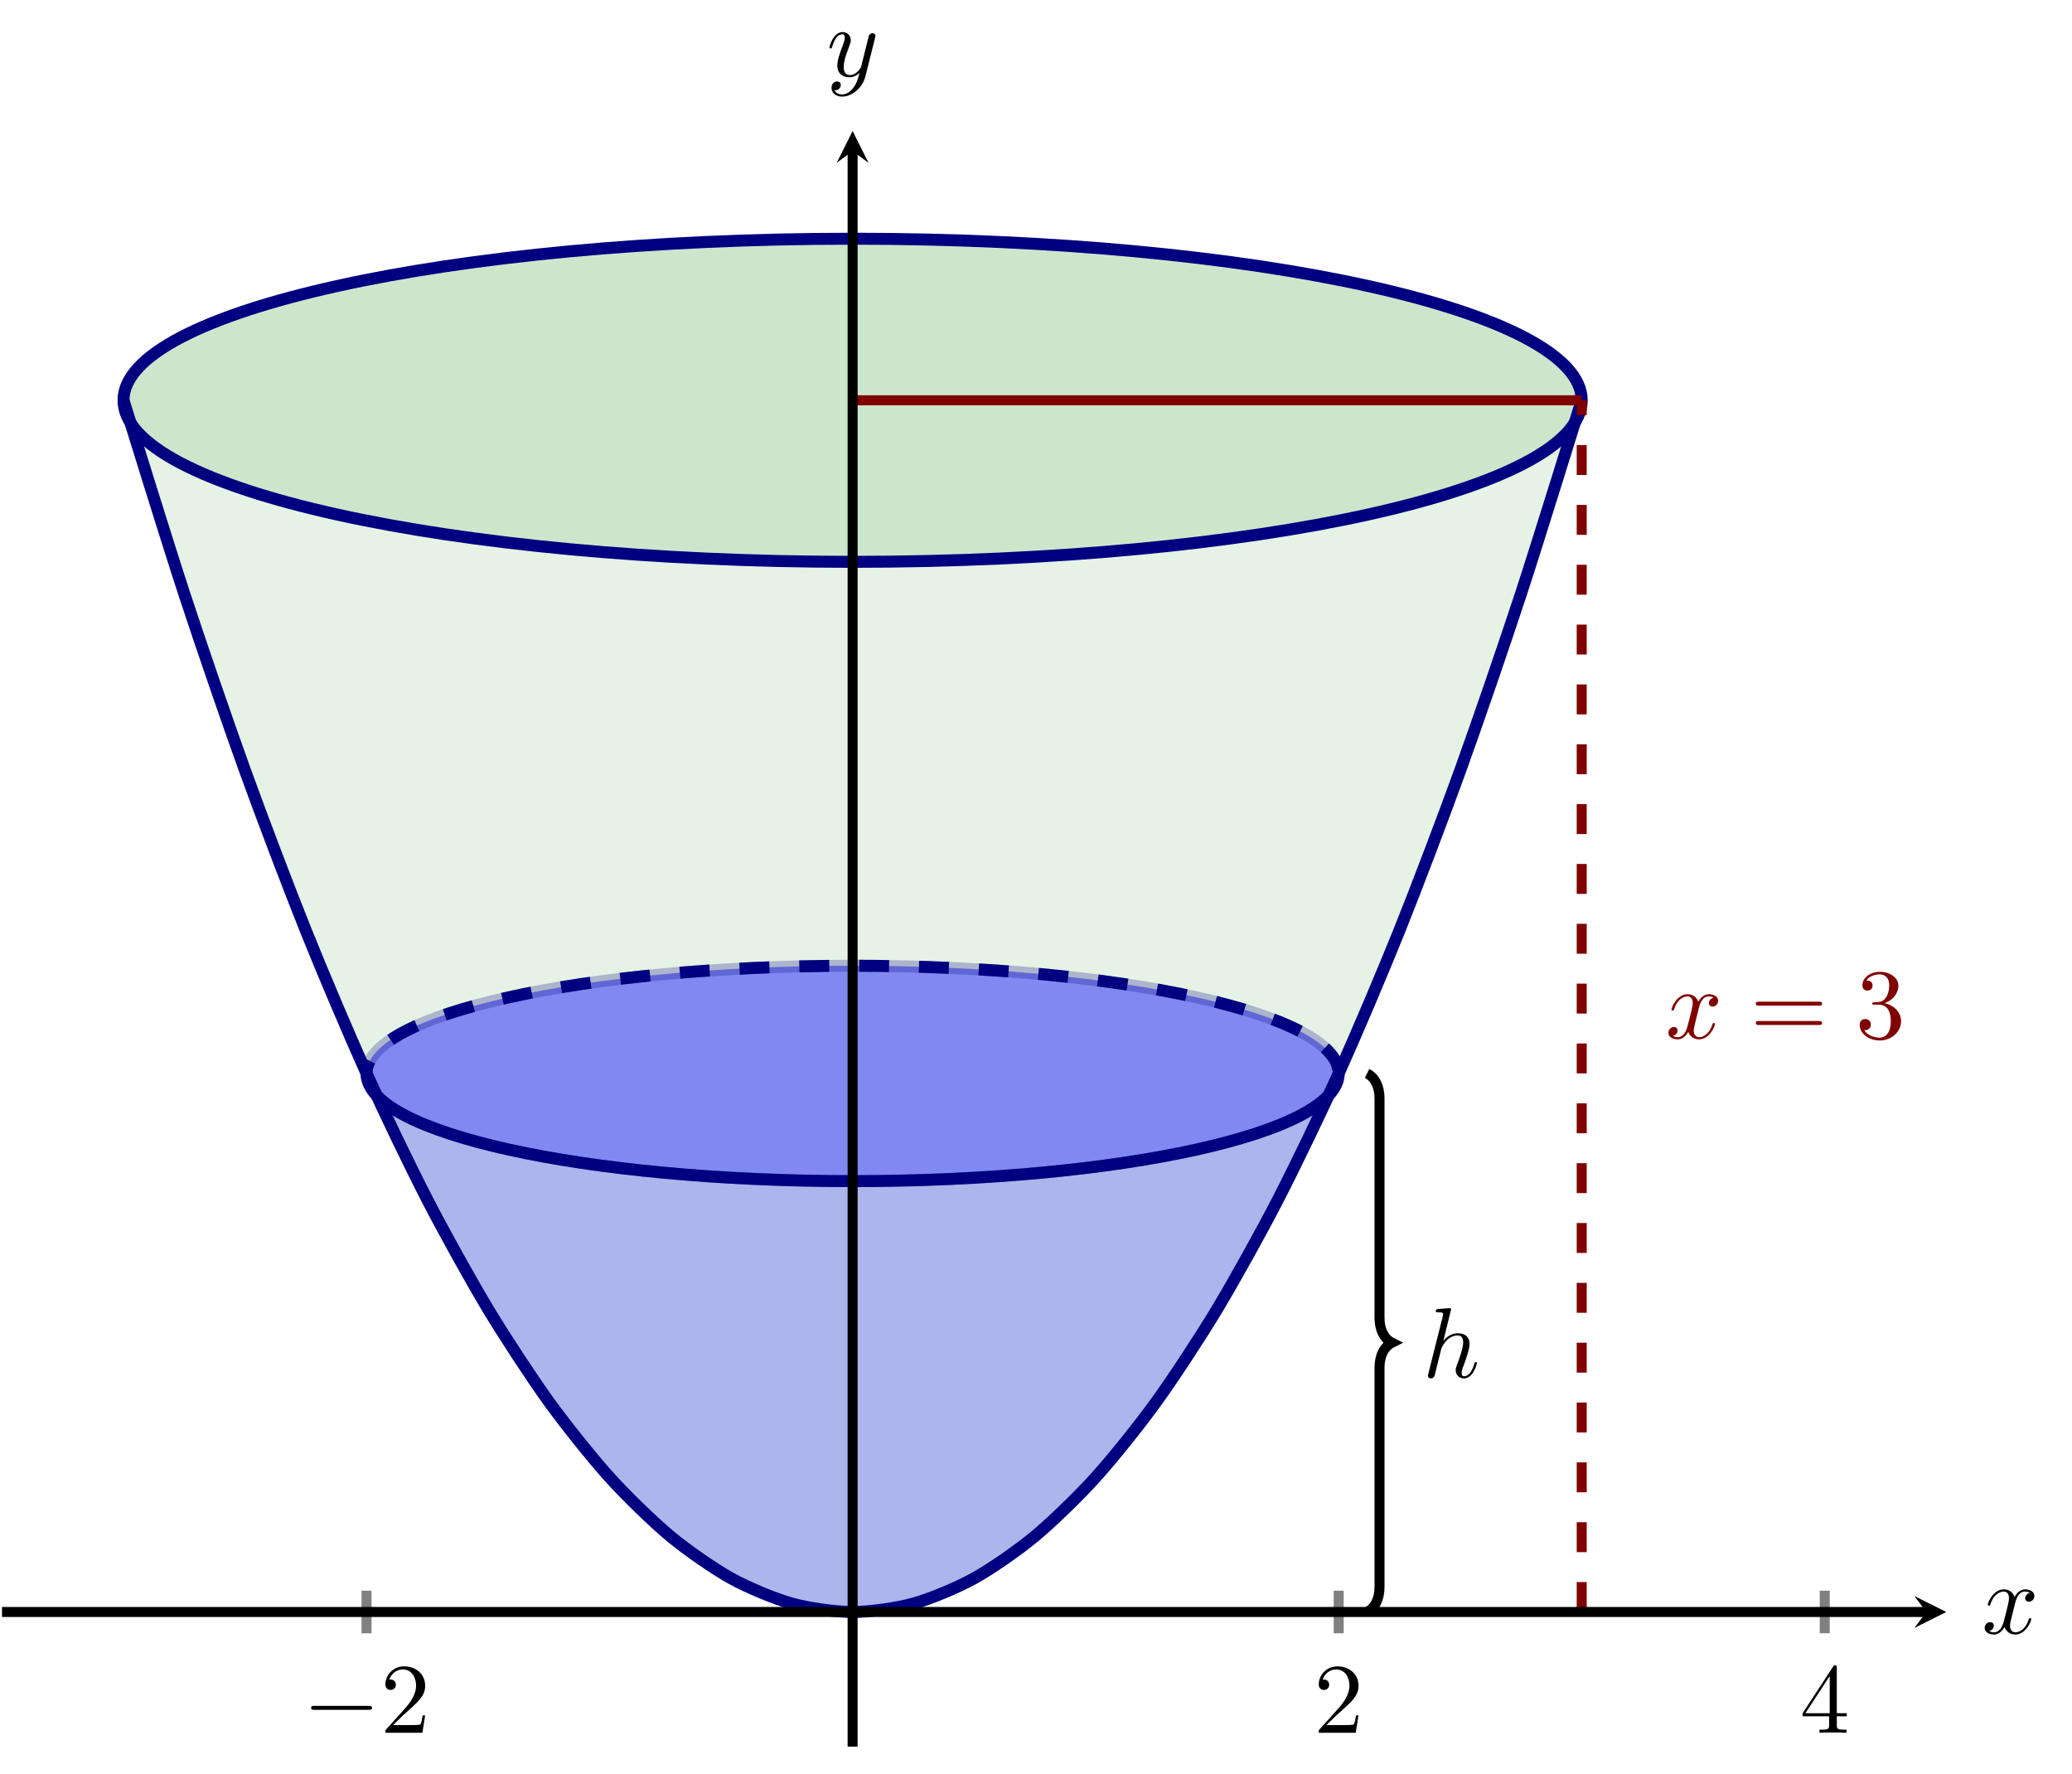 <?xml version="1.0" encoding="UTF-8" standalone="no"?>
<!DOCTYPE svg PUBLIC "-//W3C//DTD SVG 1.1//EN" "http://www.w3.org/Graphics/SVG/1.1/DTD/svg11.dtd">
<svg xmlns="http://www.w3.org/2000/svg" xmlns:xlink="http://www.w3.org/1999/xlink" version="1.1" width="207.031pt" height="177.251pt" viewBox="0 0 207.031 177.251">
<clipPath id="cp0">
<path transform="matrix(1,0,0,-1,.199,174.483)" d="M 0 0 L 194.269 0 L 194.269 161.396 L 0 161.396 Z "/>
</clipPath>
<g clip-path="url(#cp0)">
<path transform="matrix(1,0,0,-1,.199,174.483)" d="M 12.142 134.496 L 18.213 115.163 L 24.284 97.51 L 30.355 81.538 L 36.425 67.248 L 42.496 54.639 L 48.567 43.711 L 54.638 34.465 L 60.709 26.899 L 66.78 21.015 L 72.851 16.812 L 78.922 14.29 L 84.993 13.45 L 91.064 14.29 L 97.135 16.812 L 103.205 21.015 L 109.276 26.899 L 115.347 34.465 L 121.418 43.711 L 127.489 54.639 L 133.56 67.248 L 139.631 81.538 L 145.702 97.51 L 151.773 115.163 L 157.844 134.496 C 157.844 143.41 125.228 150.636 84.993 150.636 C 44.758 150.636 12.142 143.41 12.142 134.496 Z " fill="#cce6cc" fill-opacity=".5"/>
</g>
<clipPath id="cp1">
<path transform="matrix(1,0,0,-1,.199,174.483)" d="M 0 0 L 194.269 0 L 194.269 161.396 L 0 161.396 Z "/>
</clipPath>
<g clip-path="url(#cp1)">
<path transform="matrix(1,0,0,-1,.199,174.483)" d="M 36.425 67.248 L 40.473 58.655 L 44.52 50.81 L 48.567 43.711 L 52.614 37.36 L 56.662 31.756 L 60.709 26.899 L 64.756 22.79 L 68.803 19.427 L 72.851 16.812 L 76.898 14.944 L 80.945 13.823 L 84.993 13.45 L 89.04 13.823 L 93.087 14.944 L 97.134 16.812 L 101.182 19.427 L 105.229 22.789 L 109.276 26.899 L 113.323 31.756 L 117.371 37.36 L 121.418 43.711 L 125.465 50.809 L 129.512 58.655 L 133.56 67.247 L 133.56 67.248 C 133.56 73.191 111.816 78.008 84.993 78.008 C 58.169 78.008 36.425 73.191 36.425 67.248 Z " fill="#0000ff" fill-opacity=".25"/>
</g>
<clipPath id="cp2">
<path transform="matrix(1,0,0,-1,.199,174.483)" d="M 0 0 L 194.269 0 L 194.269 161.396 L 0 161.396 Z "/>
</clipPath>
<g clip-path="url(#cp2)">
<path transform="matrix(1,0,0,-1,.199,174.483)" d="M 157.844 134.496 C 157.844 143.41 125.228 150.636 84.993 150.636 C 44.758 150.636 12.142 143.41 12.142 134.496 C 12.142 125.583 44.758 118.357 84.993 118.357 C 125.228 118.357 157.844 125.583 157.844 134.496 Z M 84.993 134.496 " fill="#cce6cc"/>
<path transform="matrix(1,0,0,-1,.199,174.483)" stroke-width="1.196" stroke-linecap="butt" stroke-miterlimit="10" stroke-linejoin="miter" fill="none" stroke="#000080" d="M 157.844 134.496 C 157.844 143.41 125.228 150.636 84.993 150.636 C 44.758 150.636 12.142 143.41 12.142 134.496 C 12.142 125.583 44.758 118.357 84.993 118.357 C 125.228 118.357 157.844 125.583 157.844 134.496 Z M 84.993 134.496 "/>
<g>
<path transform="matrix(1,0,0,-1,.199,174.483)" d="M 133.56 67.248 C 133.56 73.191 111.816 78.008 84.993 78.008 C 58.169 78.008 36.425 73.191 36.425 67.248 C 36.425 61.306 58.169 56.489 84.993 56.489 C 111.816 56.489 133.56 61.306 133.56 67.248 Z M 84.993 67.248 " fill="#0000ff" fill-opacity=".25"/>
<path transform="matrix(1,0,0,-1,.199,174.483)" stroke-width="1.196" stroke-linecap="butt" stroke-miterlimit="10" stroke-linejoin="miter" fill="none" stroke="#000080" stroke-opacity=".25" d="M 133.56 67.248 C 133.56 73.191 111.816 78.008 84.993 78.008 C 58.169 78.008 36.425 73.191 36.425 67.248 C 36.425 61.306 58.169 56.489 84.993 56.489 C 111.816 56.489 133.56 61.306 133.56 67.248 Z M 84.993 67.248 "/>
</g>
<path transform="matrix(1,0,0,-1,.199,174.483)" stroke-width="1.196" stroke-linecap="butt" stroke-miterlimit="10" stroke-linejoin="miter" fill="none" stroke="#000080" d="M 133.56 67.248 C 133.56 61.306 111.816 56.489 84.993 56.489 C 58.169 56.489 36.425 61.306 36.425 67.248 "/>
<path transform="matrix(1,0,0,-1,.199,174.483)" stroke-width="1.196" stroke-linecap="butt" stroke-dasharray="2.989,2.989" stroke-miterlimit="10" stroke-linejoin="miter" fill="none" stroke="#000080" d="M 133.56 67.248 C 133.56 73.191 111.816 78.008 84.993 78.008 C 58.169 78.008 36.425 73.191 36.425 67.248 "/>
<path transform="matrix(1,0,0,-1,.199,174.483)" stroke-width="1.196" stroke-linecap="butt" stroke-miterlimit="10" stroke-linejoin="miter" fill="none" stroke="#000080" d="M 12.142 134.496 C 12.142 134.496 16.528 120.294 18.213 115.163 C 19.897 110.031 22.599 102.175 24.284 97.51 C 25.968 92.845 28.67 85.737 30.355 81.538 C 32.039 77.34 34.741 70.98 36.425 67.248 C 38.11 63.516 40.812 57.905 42.496 54.639 C 44.181 51.373 46.883 46.511 48.567 43.711 C 50.252 40.912 52.954 36.797 54.638 34.465 C 56.323 32.132 59.024 28.765 60.709 26.899 C 62.394 25.033 65.095 22.415 66.78 21.015 C 68.465 19.615 71.166 17.745 72.851 16.812 C 74.536 15.879 77.237 14.757 78.922 14.29 C 80.606 13.824 83.308 13.45 84.993 13.45 C 86.677 13.45 89.379 13.824 91.064 14.29 C 92.748 14.757 95.45 15.879 97.135 16.812 C 98.819 17.745 101.521 19.615 103.205 21.015 C 104.89 22.415 107.592 25.033 109.276 26.899 C 110.961 28.765 113.663 32.132 115.347 34.465 C 117.032 36.797 119.734 40.912 121.418 43.711 C 123.103 46.511 125.804 51.373 127.489 54.639 C 129.174 57.905 131.875 63.516 133.56 67.248 C 135.245 70.98 137.946 77.34 139.631 81.538 C 141.316 85.737 144.017 92.845 145.702 97.51 C 147.386 102.175 150.088 110.031 151.773 115.163 C 153.457 120.294 157.844 134.496 157.844 134.496 "/>
<path transform="matrix(1,0,0,-1,.199,174.483)" stroke-width="1" stroke-linecap="butt" stroke-miterlimit="10" stroke-linejoin="miter" fill="none" stroke="#000000" d="M 136.395 67.248 C 137.142 66.875 137.64 66.003 137.64 64.758 L 137.64 42.84 C 137.64 41.594 138.138 40.723 138.886 40.349 C 138.138 39.975 137.64 39.104 137.64 37.858 L 137.64 15.94 C 137.64 14.695 137.142 13.823 136.395 13.45 "/>
<symbol id="font_3_1">
<path d="M .232 .694 C .232 .695 .232 .705 .219 .705 C .196 .705 .123 .697 .097 .695 C .089 .694 .078 .693 .078 .675 C .078 .663 .087 .663 .102 .663 C .15 .663 .152 .656 .152 .646 L .149 .626 L .004 .05 C 0 .036 0 .034 0 .028 C 0 .005 .02 0 .029 0 C .045 0 .061 .012 .066 .026 L .085 .102 L .107 .192 C .113 .214 .119 .236 .124 .259 C .126 .265 .134 .298 .135 .304 C .138 .313 .169 .369 .203 .396 C .225 .412 .256 .431 .299 .431 C .342 .431 .353 .397 .353 .361 C .353 .307 .315 .198 .291 .137 C .283 .114 .278 .102 .278 .082 C .278 .035 .313 0 .36 0 C .454 0 .491 .146 .491 .154 C .491 .164 .482 .164 .479 .164 C .469 .164 .469 .161 .464 .146 C .449 .093 .417 .022 .362 .022 C .345 .022 .338 .032 .338 .055 C .338 .08 .347 .104 .356 .126 C .372 .169 .417 .288 .417 .346 C .417 .411 .377 .453 .302 .453 C .239 .453 .191 .422 .154 .376 L .232 .694 Z "/>
</symbol>
<use xlink:href="#font_3_1" transform="matrix(9.963,0,0,-9.963,142.682,137.704)"/>
<path transform="matrix(1,0,0,-1,.199,174.483)" stroke-width="1" stroke-linecap="butt" stroke-miterlimit="10" stroke-linejoin="miter" fill="none" stroke="#800000" d="M 84.993 134.496 L 157.844 134.496 "/>
<path transform="matrix(1,0,0,-1,.199,174.483)" stroke-width="1" stroke-linecap="butt" stroke-dasharray="2.989,2.989" stroke-miterlimit="10" stroke-linejoin="miter" fill="none" stroke="#800000" d="M 157.844 13.45 L 157.844 134.496 "/>
<symbol id="font_3_2">
<path d="M .305 .313 C .311 .339 .334 .431 .404 .431 C .409 .431 .433 .431 .454 .418 C .426 .413 .406 .388 .406 .364 C .406 .348 .417 .329 .444 .329 C .466 .329 .498 .347 .498 .387 C .498 .439 .439 .453 .405 .453 C .347 .453 .312 .4 .3 .377 C .275 .443 .221 .453 .192 .453 C .088 .453 .031 .324 .031 .299 C .031 .289 .041 .289 .043 .289 C .051 .289 .054 .291 .056 .3 C .09 .406 .156 .431 .19 .431 C .209 .431 .244 .422 .244 .364 C .244 .333 .227 .266 .19 .126 C .174 .064 .139 .022 .095 .022 C .089 .022 .066 .022 .045 .035 C .07 .04 .092 .061 .092 .089 C .092 .116 .07 .124 .055 .124 C .025 .124 0 .098 0 .066 C 0 .02 .05 0 .094 0 C .16 0 .196 .07 .199 .076 C .211 .039 .247 0 .307 0 C .41 0 .467 .129 .467 .154 C .467 .164 .458 .164 .455 .164 C .446 .164 .444 .16 .442 .153 C .409 .046 .341 .022 .309 .022 C .27 .022 .254 .054 .254 .088 C .254 .11 .26 .132 .271 .176 L .305 .313 Z "/>
</symbol>
<use xlink:href="#font_3_2" transform="matrix(9.963,0,0,-9.963,166.706,103.831)" fill="#800000"/>
<symbol id="font_4_4">
<path d="M .631 .194 C .646 .194 .665 .194 .665 .214 C .665 .234 .646 .234 .632 .234 L .033 .234 C .019 .234 0 .234 0 .214 C 0 .194 .019 .194 .034 .194 L .631 .194 M .632 0 C .646 0 .665 0 .665 .02 C .665 .04 .646 .04 .631 .04 L .034 .04 C .019 .04 0 .04 0 .02 C 0 0 .019 0 .033 0 L .632 0 Z "/>
</symbol>
<symbol id="font_4_2">
<path d="M .248 .374 C .33 .401 .388 .471 .388 .55 C .388 .632 .3 .688 .204 .688 C .103 .688 .027 .628 .027 .552 C .027 .519 .049 .5 .078 .5 C .109 .5 .129 .522 .129 .551 C .129 .601 .082 .601 .067 .601 C .098 .65 .164 .663 .2 .663 C .241 .663 .296 .641 .296 .551 C .296 .539 .294 .481 .268 .437 C .238 .389 .204 .386 .179 .385 C .171 .384 .147 .382 .14 .382 C .132 .381 .125 .38 .125 .37 C .125 .359 .132 .359 .149 .359 L .193 .359 C .275 .359 .312 .291 .312 .193 C .312 .057 .243 .028 .199 .028 C .156 .028 .081 .045 .046 .104 C .081 .099 .112 .121 .112 .159 C .112 .195 .085 .215 .056 .215 C .032 .215 0 .201 0 .157 C 0 .066 .093 0 .202 0 C .324 0 .415 .091 .415 .193 C .415 .275 .352 .353 .248 .374 Z "/>
</symbol>
<use xlink:href="#font_4_4" transform="matrix(9.963,0,0,-9.963,175.437,102.396)" fill="#800000"/>
<use xlink:href="#font_4_2" transform="matrix(9.963,0,0,-9.963,185.818,103.94)" fill="#800000"/>
</g>
<symbol id="font_5_1">
<path d="M .576 0 C .593 0 .611 0 .611 .02 C .611 .04 .593 .04 .576 .04 L .035 .04 C .018 .04 0 .04 0 .02 C 0 0 .018 0 .035 0 L .576 0 Z "/>
</symbol>
<use xlink:href="#font_5_1" transform="matrix(9.963,0,0,-9.963,31.086,170.809)"/>
<symbol id="font_4_1">
<path d="M .077 .077 L .183 .18 C .339 .318 .399 .372 .399 .472 C .399 .586 .309 .666 .187 .666 C .074 .666 0 .574 0 .485 C 0 .429 .05 .429 .053 .429 C .07 .429 .105 .441 .105 .482 C .105 .508 .087 .534 .052 .534 C .044 .534 .042 .534 .039 .533 C .062 .598 .116 .635 .174 .635 C .265 .635 .308 .554 .308 .472 C .308 .392 .258 .313 .203 .251 L .011 .037 C 0 .026 0 .024 0 0 L .371 0 L .399 .174 L .374 .174 C .369 .144 .362 .1 .352 .085 C .345 .077 .279 .077 .257 .077 L .077 .077 Z "/>
</symbol>
<use xlink:href="#font_4_1" transform="matrix(9.963,0,0,-9.963,38.506,173.1)"/>
<use xlink:href="#font_4_1" transform="matrix(9.963,0,0,-9.963,131.765,173.1)"/>
<symbol id="font_4_3">
<path d="M .266 .165 L .266 .078 C .266 .042 .264 .031 .19 .031 L .169 .031 L .169 0 C .21 .003 .262 .003 .304 .003 C .346 .003 .399 .003 .44 0 L .44 .031 L .419 .031 C .345 .031 .343 .042 .343 .078 L .343 .165 L .443 .165 L .443 .196 L .343 .196 L .343 .651 C .343 .671 .343 .677 .327 .677 C .318 .677 .315 .677 .307 .665 L 0 .196 L 0 .165 L .266 .165 M .272 .196 L .028 .196 L .272 .569 L .272 .196 Z "/>
</symbol>
<use xlink:href="#font_4_3" transform="matrix(9.963,0,0,-9.963,180.113,173.1)"/>
<use xlink:href="#font_3_2" transform="matrix(9.963,0,0,-9.963,198.306,163.286)"/>
<symbol id="font_3_3">
<path d="M .457 .586 C .461 .6 .461 .602 .461 .609 C .461 .627 .447 .636 .432 .636 C .422 .636 .406 .63 .397 .615 C .395 .61 .387 .579 .383 .561 C .376 .535 .369 .508 .363 .481 L .318 .301 C .314 .286 .271 .216 .205 .216 C .154 .216 .143 .26 .143 .297 C .143 .343 .16 .405 .194 .493 C .21 .534 .214 .545 .214 .565 C .214 .61 .182 .647 .132 .647 C .037 .647 0 .502 0 .493 C 0 .483 .01 .483 .012 .483 C .022 .483 .023 .485 .028 .501 C .055 .595 .095 .625 .129 .625 C .137 .625 .154 .625 .154 .593 C .154 .568 .144 .542 .137 .523 C .097 .417 .079 .36 .079 .313 C .079 .224 .142 .194 .201 .194 C .24 .194 .274 .211 .302 .239 C .289 .187 .277 .138 .237 .085 C .211 .051 .173 .022 .127 .022 C .113 .022 .068 .025 .051 .064 C .067 .064 .08 .064 .094 .076 C .104 .085 .114 .098 .114 .117 C .114 .148 .087 .152 .077 .152 C .054 .152 .021 .136 .021 .087 C .021 .037 .065 0 .127 0 C .23 0 .333 .091 .361 .204 L .457 .586 Z "/>
</symbol>
<use xlink:href="#font_3_3" transform="matrix(9.963,0,0,-9.963,82.875,9.652)"/>
<path transform="matrix(1,0,0,-1,.199,174.483)" stroke-width="1" stroke-linecap="butt" stroke-miterlimit="10" stroke-linejoin="miter" fill="none" stroke="#808080" d="M 36.425 11.323 L 36.425 15.576 M 133.56 11.323 L 133.56 15.576 M 182.127 11.323 L 182.127 15.576 "/>
<path transform="matrix(1,0,0,-1,.199,174.483)" stroke-width="1" stroke-linecap="butt" stroke-miterlimit="10" stroke-linejoin="miter" fill="none" stroke="#000000" d="M 0 13.45 L 192.277 13.45 "/>
<path transform="matrix(1,0,0,-1,192.476,161.033)" d="M 1.993 0 L -1.196 1.594 L 0 0 L -1.196 -1.594 "/>
<path transform="matrix(1,0,0,-1,.199,174.483)" stroke-width="1" stroke-linecap="butt" stroke-miterlimit="10" stroke-linejoin="miter" fill="none" stroke="#000000" d="M 84.993 0 L 84.993 159.403 "/>
<path transform="matrix(0,-1,-1,-0,85.192,15.08)" d="M 1.993 0 L -1.196 1.594 L 0 0 L -1.196 -1.594 "/>
</svg>
